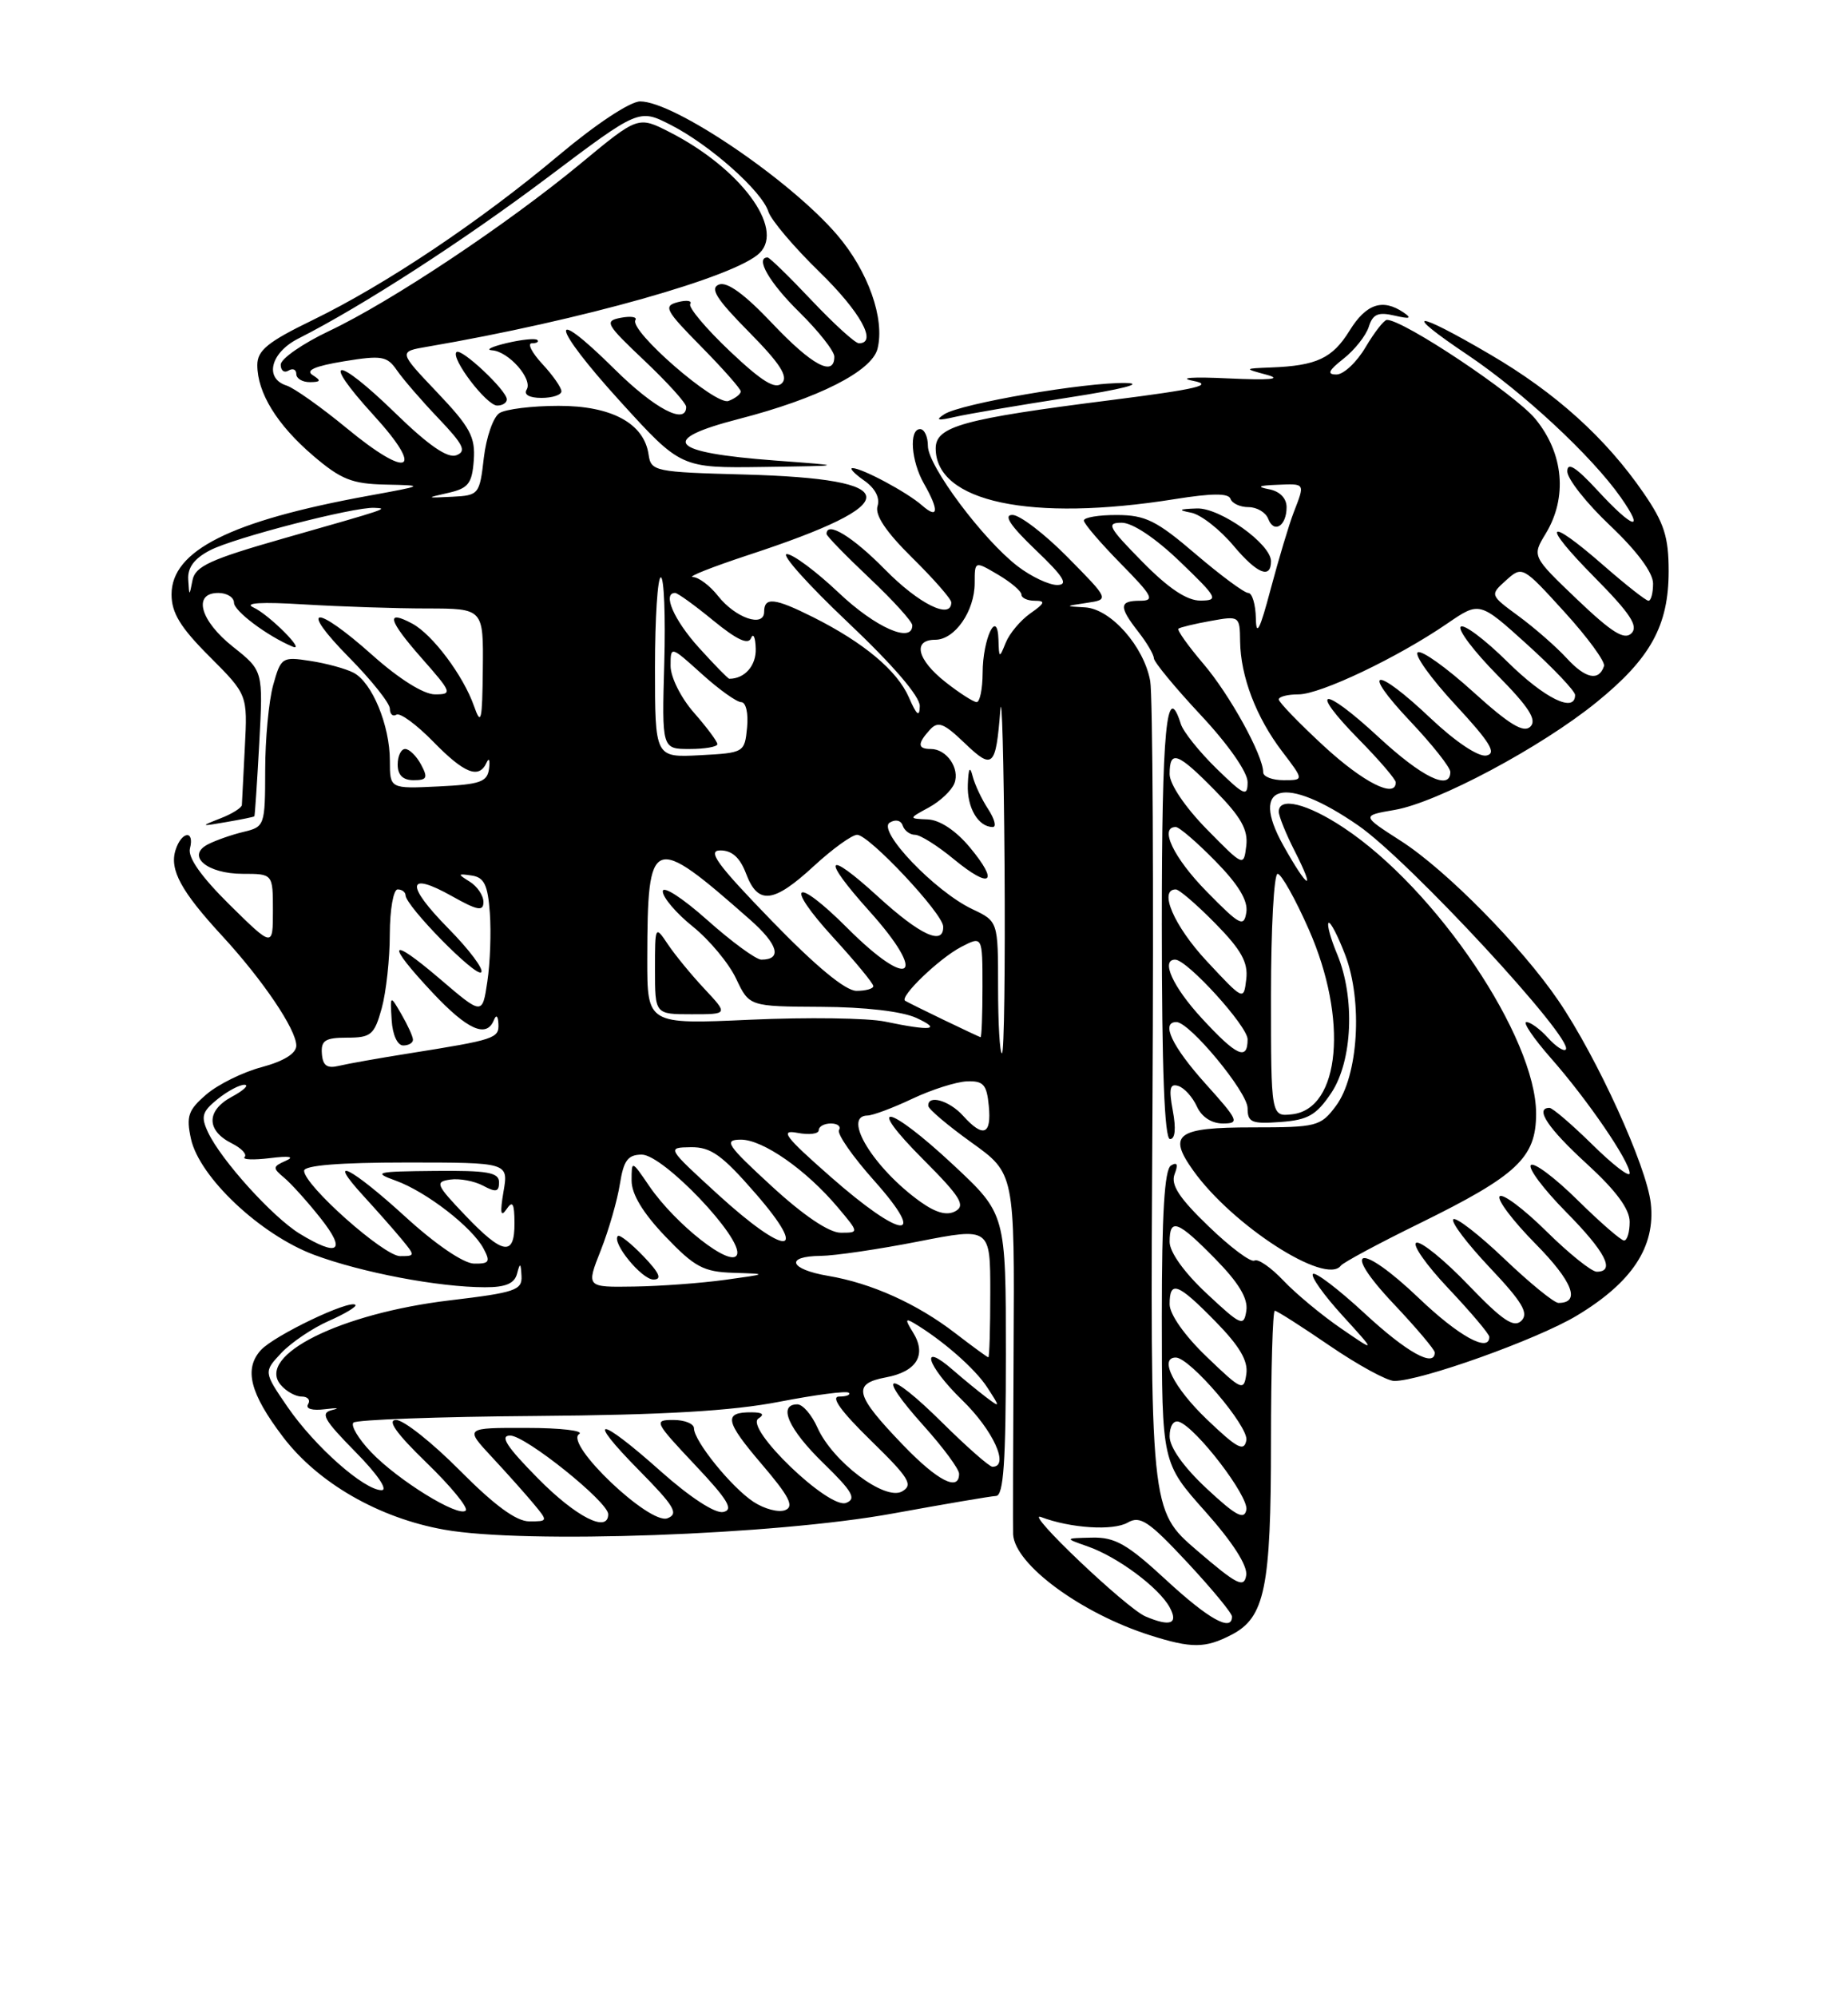<?xml version="1.0" encoding="UTF-8" standalone="no"?>
<!DOCTYPE svg PUBLIC "-//W3C//DTD SVG 1.1//EN" "http://www.w3.org/Graphics/SVG/1.1/DTD/svg11.dtd" >
<svg xmlns="http://www.w3.org/2000/svg" xmlns:xlink="http://www.w3.org/1999/xlink" version="1.1" viewBox="0 0 237 256">
 <g >
 <path fill="currentColor"
d=" M 157.94 209.53 C 162.22 207.32 163.00 203.52 163.00 184.85 C 163.00 175.58 163.22 168.00 163.49 168.00 C 163.76 168.00 166.94 170.03 170.55 172.50 C 174.17 174.97 177.89 177.00 178.81 177.00 C 182.22 177.01 197.11 171.69 202.20 168.64 C 209.30 164.38 212.32 159.81 211.71 154.25 C 211.19 149.50 204.81 135.51 199.85 128.24 C 195.11 121.29 185.43 111.48 179.65 107.78 C 174.60 104.54 174.60 104.54 178.85 103.81 C 184.32 102.88 197.66 95.77 204.76 90.00 C 211.69 84.38 214.00 80.17 214.00 73.20 C 214.00 68.82 213.42 67.02 210.78 63.18 C 205.94 56.15 199.52 50.35 191.10 45.43 C 181.33 39.70 179.63 39.73 188.19 45.47 C 195.32 50.26 204.14 58.45 207.86 63.75 C 211.04 68.29 209.43 67.80 204.85 62.83 C 202.10 59.86 201.00 59.17 201.00 60.42 C 201.00 61.38 203.47 64.51 206.50 67.37 C 209.94 70.63 212.00 73.40 212.00 74.79 C 212.00 76.00 211.74 77.00 211.41 77.00 C 211.09 77.00 208.51 74.97 205.68 72.50 C 198.28 66.03 197.53 66.96 204.49 73.99 C 209.06 78.61 210.15 80.25 209.23 81.17 C 208.32 82.08 206.72 81.08 202.26 76.83 C 196.47 71.30 196.47 71.30 198.23 68.40 C 201.05 63.76 200.54 58.11 196.90 53.69 C 194.29 50.52 180.01 41.00 177.87 41.00 C 177.50 41.00 176.27 42.58 175.13 44.50 C 174.00 46.42 172.32 48.00 171.40 48.00 C 170.14 48.00 170.36 47.50 172.31 45.97 C 173.72 44.86 175.18 43.02 175.54 41.89 C 176.05 40.26 176.74 39.96 178.84 40.45 C 180.83 40.91 181.12 40.81 180.00 40.05 C 177.31 38.23 175.20 38.94 173.07 42.39 C 170.88 45.93 168.84 46.88 163.00 47.10 C 159.50 47.24 159.50 47.24 162.50 48.05 C 164.49 48.60 162.81 48.75 157.50 48.50 C 152.95 48.28 151.01 48.42 153.00 48.81 C 155.76 49.35 153.54 49.88 142.50 51.28 C 123.47 53.69 120.00 54.65 120.00 57.47 C 120.00 64.34 132.19 66.93 150.69 63.97 C 155.43 63.21 157.57 63.20 157.81 63.94 C 158.01 64.52 159.04 65.00 160.11 65.00 C 161.19 65.00 162.32 65.67 162.64 66.49 C 163.38 68.44 165.00 67.42 165.00 65.01 C 165.00 63.86 164.13 62.97 162.75 62.71 C 161.12 62.39 161.40 62.23 163.75 62.14 C 167.43 61.98 167.38 61.89 165.91 65.68 C 165.31 67.23 163.99 71.65 162.96 75.50 C 161.58 80.72 161.10 81.67 161.06 79.25 C 161.02 77.46 160.59 76.00 160.08 76.00 C 159.58 76.00 156.54 73.75 153.33 71.01 C 148.33 66.73 146.90 66.02 143.25 66.01 C 140.91 66.00 139.00 66.32 139.00 66.72 C 139.00 67.11 141.12 69.58 143.71 72.22 C 147.83 76.40 148.15 77.00 146.21 77.00 C 143.51 77.00 143.47 77.76 146.00 81.00 C 147.08 82.38 147.97 83.89 147.98 84.37 C 147.99 84.85 150.70 88.13 154.00 91.66 C 157.51 95.41 160.00 98.97 160.00 100.24 C 160.00 102.17 159.57 101.98 156.00 98.50 C 153.81 96.36 151.75 93.79 151.44 92.80 C 149.61 87.03 149.00 93.41 149.00 118.50 C 149.00 136.96 149.34 146.00 150.05 146.00 C 150.71 146.00 150.84 144.66 150.41 142.37 C 149.88 139.53 150.03 138.84 151.11 139.19 C 151.88 139.43 152.94 140.61 153.49 141.81 C 154.10 143.16 155.38 144.00 156.83 144.00 C 159.01 144.00 158.85 143.62 154.59 138.89 C 150.31 134.12 148.83 131.00 150.87 131.00 C 152.57 131.00 160.00 139.98 160.00 142.04 C 160.00 143.86 160.51 144.08 164.22 143.81 C 167.74 143.55 168.81 142.94 170.72 140.10 C 173.46 136.02 173.81 127.88 171.49 122.31 C 170.65 120.32 170.16 118.51 170.38 118.29 C 170.60 118.06 171.57 119.92 172.52 122.40 C 174.79 128.37 174.20 137.92 171.32 141.76 C 169.36 144.38 168.87 144.50 160.64 144.50 C 150.92 144.50 149.71 145.38 153.02 150.02 C 158.03 157.06 170.04 164.80 171.96 162.22 C 172.26 161.82 176.79 159.38 182.04 156.81 C 194.60 150.64 197.00 148.38 197.00 142.74 C 197.00 132.96 184.22 113.97 172.32 106.09 C 167.65 102.99 164.00 102.09 164.00 104.04 C 164.00 104.61 164.91 106.86 166.02 109.04 C 168.82 114.53 167.74 114.02 164.58 108.36 C 160.16 100.46 164.71 99.25 174.20 105.81 C 180.69 110.29 202.01 133.32 200.80 134.53 C 200.54 134.80 199.50 134.11 198.51 133.01 C 197.51 131.90 196.27 131.00 195.76 131.00 C 195.25 131.00 196.67 133.09 198.91 135.64 C 203.60 140.96 209.00 148.86 209.00 150.38 C 209.00 150.96 206.85 149.30 204.22 146.71 C 201.58 144.12 199.11 142.00 198.72 142.00 C 196.77 142.00 198.53 144.63 203.50 149.17 C 207.24 152.59 209.00 154.97 209.00 156.60 C 209.00 157.92 208.68 159.00 208.28 159.00 C 207.89 159.00 205.20 156.66 202.31 153.81 C 199.41 150.95 196.73 148.94 196.33 149.33 C 195.94 149.73 197.95 152.41 200.81 155.31 C 205.90 160.46 207.21 163.00 204.78 163.00 C 204.11 163.00 201.20 160.66 198.31 157.81 C 195.41 154.95 192.73 152.94 192.33 153.33 C 191.94 153.73 194.01 156.47 196.93 159.43 C 201.69 164.25 202.76 167.00 199.87 167.00 C 199.31 167.00 196.18 164.45 192.92 161.34 C 189.66 158.23 186.71 155.95 186.38 156.28 C 186.05 156.62 188.16 159.40 191.06 162.47 C 195.23 166.88 196.08 168.31 195.12 169.28 C 194.15 170.24 192.71 169.27 188.32 164.71 C 185.26 161.52 182.26 159.08 181.65 159.28 C 181.05 159.48 182.90 162.13 185.78 165.17 C 188.65 168.21 191.00 170.99 191.00 171.35 C 191.00 173.42 187.10 171.29 181.98 166.40 C 174.34 159.11 171.74 159.73 178.78 167.17 C 181.65 170.21 184.00 172.99 184.00 173.35 C 184.00 175.34 180.40 173.33 175.03 168.36 C 171.68 165.26 168.69 162.98 168.38 163.29 C 168.07 163.60 169.77 165.99 172.16 168.61 C 176.50 173.37 176.50 173.37 172.00 170.28 C 169.53 168.59 166.19 165.82 164.60 164.14 C 163.00 162.45 161.33 161.30 160.88 161.57 C 160.44 161.85 157.79 159.88 155.01 157.19 C 151.21 153.54 150.12 151.86 150.64 150.49 C 151.12 149.24 150.98 148.90 150.17 149.39 C 149.34 149.91 149.00 155.61 149.00 168.81 C 149.01 187.50 149.01 187.50 154.58 193.74 C 158.11 197.70 160.02 200.69 159.82 201.92 C 159.55 203.59 158.64 203.13 153.50 198.72 C 147.50 193.57 147.50 193.57 147.80 142.03 C 147.96 113.69 147.83 89.05 147.51 87.28 C 146.70 82.84 142.45 78.04 139.16 77.85 C 136.52 77.70 136.52 77.70 139.39 77.27 C 142.27 76.84 142.27 76.84 136.92 71.42 C 133.98 68.44 130.79 66.00 129.84 66.00 C 128.65 66.00 129.57 67.38 132.81 70.48 C 136.43 73.93 137.06 74.96 135.59 74.98 C 134.55 74.99 132.27 73.92 130.54 72.60 C 126.09 69.20 119.00 59.72 119.00 57.16 C 119.00 55.97 118.55 55.00 118.00 55.00 C 116.55 55.00 116.84 59.10 118.50 62.00 C 120.46 65.43 120.35 66.62 118.25 64.78 C 116.33 63.09 110.55 60.00 109.33 60.00 C 108.90 60.00 109.57 60.71 110.82 61.59 C 112.23 62.57 112.88 63.81 112.54 64.87 C 112.18 66.02 113.64 68.19 117.00 71.50 C 119.75 74.21 122.00 76.78 122.00 77.21 C 122.00 79.47 117.85 77.42 113.50 73.00 C 109.33 68.76 106.00 66.74 106.00 68.44 C 106.00 68.69 108.47 71.23 111.50 74.09 C 114.53 76.95 117.00 79.67 117.00 80.15 C 117.00 82.52 112.29 80.44 107.59 76.00 C 104.69 73.25 101.68 71.01 100.90 71.02 C 100.13 71.03 103.66 74.97 108.75 79.78 C 114.52 85.24 117.99 89.27 117.96 90.51 C 117.93 91.98 117.56 91.68 116.56 89.38 C 115.07 85.96 110.80 82.38 104.29 79.11 C 99.36 76.64 98.00 76.48 98.00 78.41 C 98.00 80.48 94.32 79.22 92.08 76.38 C 91.05 75.07 89.60 73.98 88.86 73.96 C 88.11 73.94 91.33 72.67 96.00 71.13 C 116.30 64.47 116.13 61.38 95.45 60.82 C 83.96 60.51 83.49 60.41 83.18 58.27 C 82.61 54.26 78.42 52.00 71.62 52.02 C 68.25 52.02 64.85 52.44 64.05 52.95 C 63.26 53.45 62.36 56.03 62.05 58.68 C 61.51 63.37 61.41 63.50 58.00 63.67 C 54.60 63.84 54.58 63.83 57.50 63.17 C 60.06 62.59 60.54 61.98 60.76 59.00 C 60.98 56.01 60.30 54.75 56.06 50.29 C 51.10 45.07 51.10 45.07 54.80 44.44 C 74.54 41.06 94.40 35.46 97.44 32.41 C 100.64 29.22 94.90 21.54 85.89 16.94 C 81.83 14.87 81.83 14.87 74.46 20.97 C 65.01 28.78 50.14 38.68 42.20 42.43 C 38.79 44.05 36.00 45.99 36.00 46.74 C 36.00 47.50 36.45 47.84 37.00 47.50 C 37.55 47.16 38.00 47.36 38.00 47.94 C 38.00 48.52 38.79 48.99 39.75 48.98 C 41.15 48.97 41.22 48.79 40.10 48.08 C 39.13 47.47 40.36 46.93 44.10 46.31 C 48.96 45.52 49.64 45.63 50.90 47.46 C 51.67 48.58 54.06 51.35 56.22 53.61 C 59.44 56.99 59.86 57.84 58.53 58.35 C 57.41 58.78 54.97 57.10 50.73 52.98 C 43.03 45.49 40.99 45.63 47.88 53.18 C 54.55 60.47 52.48 61.50 44.46 54.88 C 41.19 52.19 37.72 49.73 36.76 49.42 C 33.87 48.51 34.69 45.21 38.25 43.40 C 46.44 39.26 59.49 30.82 70.22 22.75 C 81.94 13.93 81.94 13.93 86.02 16.01 C 91.04 18.57 97.70 24.48 98.54 27.12 C 98.88 28.20 101.83 31.68 105.08 34.84 C 110.34 39.96 112.58 44.00 110.15 44.00 C 109.67 44.00 106.95 41.52 104.09 38.50 C 101.23 35.47 98.69 33.00 98.44 33.00 C 96.80 33.00 98.68 36.25 102.50 40.00 C 104.97 42.43 107.00 45.00 107.00 45.71 C 107.00 48.37 104.13 46.83 99.03 41.44 C 95.50 37.71 93.25 36.07 92.21 36.47 C 91.00 36.94 91.86 38.31 96.03 42.53 C 100.05 46.60 101.13 48.27 100.28 49.12 C 99.44 49.96 97.73 48.92 93.59 45.00 C 90.54 42.11 88.26 39.40 88.52 38.97 C 88.79 38.54 88.07 38.43 86.92 38.73 C 85.04 39.22 85.33 39.77 89.92 44.42 C 92.71 47.25 95.00 49.84 95.00 50.17 C 95.00 50.51 94.30 51.06 93.43 51.39 C 91.77 52.03 80.65 42.37 81.49 41.02 C 81.74 40.62 80.90 40.49 79.62 40.73 C 77.47 41.14 77.68 41.53 82.65 46.23 C 85.59 49.01 88.00 51.67 88.00 52.15 C 88.00 54.53 83.94 52.39 78.81 47.31 C 70.14 38.73 70.67 41.70 79.54 51.45 C 87.32 60.00 87.32 60.00 97.91 59.85 C 108.50 59.70 108.50 59.70 99.44 59.03 C 85.80 58.01 84.37 56.38 94.75 53.70 C 104.91 51.08 111.81 47.59 112.54 44.70 C 113.50 40.86 111.34 34.76 107.38 30.13 C 101.34 23.07 86.47 13.00 82.10 13.00 C 80.82 13.00 76.43 15.90 71.69 19.88 C 61.60 28.35 49.49 36.46 40.11 41.02 C 34.34 43.82 33.00 44.91 33.00 46.79 C 33.00 50.34 35.52 54.44 40.15 58.40 C 43.72 61.45 45.14 62.02 49.43 62.11 C 54.50 62.22 54.50 62.22 47.22 63.55 C 29.56 66.77 22.00 70.57 22.00 76.19 C 22.00 78.56 23.14 80.43 26.88 84.16 C 31.75 89.04 31.75 89.04 31.40 95.77 C 31.21 99.47 31.04 102.80 31.02 103.17 C 31.01 103.53 29.76 104.32 28.25 104.90 C 25.65 105.92 25.69 105.94 29.00 105.37 C 30.93 105.04 32.55 104.71 32.62 104.63 C 32.69 104.56 32.97 100.33 33.25 95.24 C 33.75 85.97 33.75 85.97 29.88 82.90 C 25.65 79.55 24.68 76.00 28.00 76.00 C 29.10 76.00 30.00 76.56 30.01 77.25 C 30.01 78.32 34.27 81.51 37.50 82.87 C 39.39 83.67 34.50 78.76 32.50 77.86 C 31.21 77.27 33.52 77.13 39.00 77.47 C 43.67 77.75 50.76 77.99 54.75 77.99 C 62.00 78.00 62.00 78.00 61.92 85.75 C 61.85 92.45 61.70 93.09 60.79 90.50 C 59.43 86.61 55.47 81.32 52.87 79.93 C 49.41 78.08 49.79 79.49 54.07 84.35 C 57.97 88.77 58.05 89.00 55.78 89.00 C 54.34 89.00 51.19 87.03 47.79 84.00 C 40.36 77.37 38.17 77.58 44.78 84.28 C 47.65 87.19 50.00 90.14 50.00 90.84 C 50.00 91.54 50.38 91.89 50.84 91.60 C 51.30 91.32 53.41 92.86 55.54 95.04 C 59.55 99.15 61.43 99.89 62.40 97.75 C 62.71 97.06 62.86 97.40 62.72 98.50 C 62.51 100.22 61.62 100.54 56.24 100.80 C 50.00 101.10 50.00 101.10 50.00 97.52 C 50.00 92.97 47.71 87.44 45.33 86.22 C 44.33 85.70 41.83 85.02 39.78 84.71 C 36.18 84.15 36.02 84.26 35.03 87.82 C 34.47 89.84 34.01 94.75 34.01 98.73 C 34.00 105.79 33.94 105.98 31.25 106.62 C 29.74 106.98 27.68 107.70 26.69 108.21 C 23.82 109.68 26.53 112.00 31.12 112.00 C 35.00 112.00 35.00 112.00 35.00 116.72 C 35.00 121.43 35.00 121.43 29.45 115.97 C 25.80 112.36 24.06 109.90 24.36 108.75 C 24.98 106.34 23.28 106.53 22.51 108.96 C 21.72 111.47 23.22 114.24 28.48 119.94 C 33.70 125.60 38.00 131.96 38.00 134.02 C 38.00 135.02 36.41 136.01 33.59 136.77 C 31.16 137.41 27.96 138.99 26.46 140.28 C 24.13 142.28 23.86 143.07 24.49 145.97 C 25.58 150.90 33.39 158.25 40.27 160.83 C 46.35 163.10 56.23 164.98 62.18 164.99 C 64.84 165.00 65.98 164.52 66.31 163.25 C 66.69 161.80 66.79 161.85 66.88 163.53 C 66.99 165.37 66.09 165.67 57.69 166.67 C 43.65 168.34 32.86 173.71 35.98 177.48 C 36.68 178.32 37.89 179.00 38.68 179.00 C 39.47 179.00 39.84 179.44 39.51 179.98 C 39.15 180.57 40.04 180.83 41.70 180.62 C 43.24 180.43 43.66 180.47 42.62 180.72 C 41.03 181.10 41.49 181.93 45.58 186.09 C 48.38 188.92 49.80 191.00 48.94 191.00 C 46.70 191.00 40.38 185.41 36.89 180.35 C 33.80 175.84 33.80 175.84 36.08 173.41 C 37.34 172.08 40.07 170.23 42.16 169.31 C 44.25 168.39 45.79 167.46 45.58 167.25 C 44.86 166.53 35.15 171.18 33.45 173.05 C 31.26 175.48 32.06 178.60 36.29 184.17 C 40.78 190.08 48.59 194.57 56.97 196.06 C 67.27 197.91 99.39 196.75 114.50 193.99 C 121.10 192.79 127.06 191.77 127.75 191.74 C 128.70 191.68 129.00 187.36 129.00 173.63 C 129.00 155.60 129.00 155.60 122.25 149.30 C 113.85 141.46 110.73 140.94 118.46 148.67 C 123.14 153.36 123.85 154.50 122.55 155.23 C 121.47 155.84 120.06 155.47 118.06 154.05 C 112.09 149.79 107.93 143.04 111.25 142.98 C 111.94 142.97 114.53 142.00 117.00 140.83 C 119.47 139.66 122.62 138.66 124.00 138.60 C 126.12 138.52 126.55 139.00 126.81 141.75 C 127.17 145.47 126.10 145.88 123.50 143.00 C 121.73 141.04 118.95 140.26 119.05 141.75 C 119.07 142.16 121.58 144.28 124.61 146.45 C 130.12 150.40 130.12 150.40 129.99 172.95 C 129.92 185.35 129.90 196.03 129.93 196.67 C 130.15 200.54 138.66 206.79 147.50 209.60 C 152.83 211.29 154.57 211.28 157.94 209.53 Z  M 54.00 98.00 C 53.41 96.90 52.50 96.00 51.96 96.00 C 51.43 96.00 51.00 96.90 51.00 98.00 C 51.00 99.34 51.67 100.00 53.04 100.00 C 54.76 100.00 54.91 99.70 54.00 98.00 Z  M 163.00 71.93 C 163.00 69.72 156.45 65.06 153.50 65.17 C 151.17 65.25 151.00 65.37 152.75 65.71 C 153.99 65.94 156.46 67.87 158.23 69.99 C 161.22 73.54 163.00 74.27 163.00 71.93 Z  M 137.00 50.96 C 143.87 49.90 146.84 49.14 144.38 49.09 C 139.19 48.98 123.25 51.72 121.11 53.09 C 119.90 53.87 120.24 53.95 122.50 53.43 C 124.15 53.05 130.68 51.94 137.00 50.96 Z  M 65.00 51.19 C 65.00 50.05 59.13 44.54 58.54 45.13 C 57.77 45.90 62.38 51.96 63.75 51.98 C 64.44 51.99 65.00 51.63 65.00 51.19 Z  M 72.00 50.15 C 72.00 49.68 70.90 48.10 69.55 46.65 C 68.20 45.19 67.60 44.00 68.21 44.00 C 68.83 44.00 69.14 43.81 68.91 43.58 C 68.68 43.34 66.91 43.52 64.99 43.97 C 63.07 44.43 62.22 44.84 63.10 44.90 C 65.22 45.03 68.37 48.60 67.54 49.94 C 67.14 50.58 67.89 51.00 69.44 51.00 C 70.85 51.00 72.00 50.62 72.00 50.15 Z  M 146.90 207.18 C 144.44 206.13 131.23 193.57 133.50 194.44 C 137.29 195.88 142.77 196.23 144.63 195.15 C 146.23 194.23 147.33 194.97 152.25 200.24 C 155.41 203.63 158.00 206.76 158.00 207.20 C 158.00 209.21 155.02 207.56 149.54 202.50 C 144.57 197.91 143.00 197.01 140.04 197.08 C 136.50 197.16 136.50 197.16 139.50 198.21 C 143.34 199.55 148.67 203.52 150.02 206.04 C 151.15 208.14 150.08 208.53 146.90 207.18 Z  M 59.00 188.50 C 55.46 184.93 51.77 182.00 50.80 182.00 C 49.60 182.00 50.83 183.73 54.70 187.48 C 57.82 190.50 60.08 193.25 59.73 193.61 C 58.81 194.53 51.00 189.71 47.57 186.10 C 45.96 184.41 44.95 182.71 45.33 182.34 C 45.70 181.97 56.24 181.58 68.75 181.49 C 85.13 181.36 93.86 180.85 99.93 179.67 C 104.57 178.77 108.58 178.25 108.85 178.51 C 109.12 178.78 108.56 179.00 107.62 179.00 C 106.49 179.00 107.84 180.88 111.65 184.60 C 116.63 189.46 117.16 190.33 115.67 191.17 C 113.47 192.39 106.75 187.31 104.83 182.97 C 104.10 181.34 102.95 180.00 102.26 180.00 C 99.71 180.00 101.12 183.19 105.59 187.53 C 109.34 191.18 109.87 192.11 108.51 192.63 C 106.30 193.48 95.41 183.00 97.27 181.81 C 98.09 181.29 97.81 181.03 96.42 181.02 C 92.75 180.99 92.97 182.14 97.65 187.62 C 101.23 191.81 101.89 193.10 100.69 193.56 C 99.85 193.89 98.03 193.41 96.64 192.50 C 93.82 190.65 89.00 184.70 89.00 183.07 C 89.00 182.48 87.81 182.00 86.35 182.00 C 83.82 182.00 83.92 182.23 89.10 187.73 C 93.37 192.25 94.13 193.52 92.74 193.80 C 91.70 194.01 88.47 191.90 84.74 188.58 C 76.73 181.43 74.95 181.36 81.96 188.46 C 86.50 193.06 87.08 194.03 85.60 194.60 C 83.31 195.48 72.34 185.04 74.27 183.81 C 74.94 183.38 71.92 183.02 67.55 183.02 C 59.59 183.00 59.59 183.00 63.08 186.75 C 65.00 188.81 67.41 191.51 68.44 192.75 C 70.29 194.98 70.29 195.00 67.88 195.00 C 66.21 195.00 63.42 192.95 59.00 188.50 Z  M 69.00 189.50 C 64.97 185.42 64.05 184.00 65.43 184.00 C 67.39 184.00 78.00 192.50 78.00 194.08 C 78.00 196.54 73.89 194.45 69.00 189.50 Z  M 154.75 190.79 C 151.79 188.03 150.00 185.51 150.00 184.10 C 150.00 182.79 150.50 182.00 151.19 182.23 C 153.41 182.97 160.18 191.81 159.84 193.52 C 159.57 194.86 158.49 194.28 154.75 190.79 Z  M 115.85 185.25 C 109.61 178.77 109.25 177.36 113.62 176.54 C 117.59 175.80 118.88 173.64 117.08 170.76 C 116.08 169.16 116.10 168.94 117.18 169.57 C 120.85 171.75 125.04 175.41 126.60 177.81 C 128.31 180.44 128.30 180.47 126.42 179.05 C 125.37 178.25 123.49 176.71 122.25 175.63 C 117.87 171.79 118.81 175.00 123.37 179.43 C 127.38 183.32 129.51 188.00 127.28 188.00 C 126.88 188.00 123.97 185.44 120.81 182.31 C 113.84 175.41 112.16 175.74 118.47 182.76 C 120.96 185.53 123.00 188.29 123.00 188.90 C 123.00 191.22 120.25 189.82 115.85 185.25 Z  M 154.74 181.89 C 150.52 177.84 148.60 174.00 150.79 174.00 C 152.61 174.00 160.17 182.86 159.84 184.60 C 159.55 186.12 158.67 185.65 154.74 181.89 Z  M 154.75 173.90 C 151.94 171.21 150.00 168.46 150.00 167.17 C 150.00 164.05 151.04 164.44 155.88 169.38 C 158.96 172.52 160.08 174.41 159.84 176.10 C 159.52 178.34 159.27 178.24 154.75 173.90 Z  M 122.50 170.87 C 117.60 167.10 111.77 164.47 106.20 163.53 C 101.23 162.69 100.61 161.01 105.25 160.97 C 107.04 160.95 112.66 160.13 117.75 159.13 C 127.00 157.32 127.00 157.32 127.00 165.66 C 127.00 170.25 126.89 173.99 126.75 173.97 C 126.61 173.96 124.70 172.56 122.50 170.87 Z  M 154.75 165.79 C 151.89 163.13 150.00 160.49 150.00 159.18 C 150.00 156.05 151.03 156.44 155.88 161.38 C 158.87 164.43 160.07 166.43 159.84 167.99 C 159.52 170.08 159.18 169.93 154.75 165.79 Z  M 77.05 160.25 C 78.08 157.64 79.18 153.81 79.50 151.75 C 79.98 148.73 80.52 148.00 82.30 147.99 C 85.05 147.98 95.31 158.74 94.52 160.81 C 93.84 162.59 86.64 156.96 83.25 152.00 C 81.00 148.70 81.00 148.70 81.00 151.33 C 81.00 153.07 82.47 155.49 85.33 158.48 C 89.10 162.42 90.22 163.02 94.08 163.14 C 98.50 163.28 98.50 163.28 93.00 164.04 C 89.97 164.46 84.73 164.85 81.34 164.90 C 75.17 165.00 75.17 165.00 77.05 160.25 Z  M 82.51 161.01 C 80.93 159.37 79.46 158.20 79.24 158.42 C 78.41 159.25 82.29 164.00 83.80 164.00 C 84.94 164.00 84.59 163.18 82.51 161.01 Z  M 52.00 155.97 C 45.01 149.59 41.71 147.93 46.58 153.25 C 48.22 155.04 50.41 157.51 51.44 158.75 C 53.27 160.96 53.27 161.00 51.31 161.00 C 49.23 161.00 39.00 151.91 39.00 150.06 C 39.00 149.37 43.57 149.00 52.11 149.00 C 65.22 149.00 65.22 149.00 64.57 152.75 C 64.11 155.46 64.21 156.08 64.95 155.00 C 65.74 153.83 65.97 154.22 65.98 156.75 C 66.01 161.09 64.50 160.85 59.64 155.75 C 55.91 151.84 55.76 151.47 57.74 151.19 C 58.93 151.02 60.82 151.37 61.95 151.97 C 63.60 152.86 64.00 152.77 64.00 151.54 C 64.00 150.27 62.53 150.01 55.75 150.08 C 48.18 150.15 47.77 150.25 50.76 151.33 C 54.68 152.75 60.55 157.29 62.01 160.03 C 62.92 161.73 62.75 161.99 60.79 161.96 C 59.43 161.93 55.85 159.49 52.00 155.97 Z  M 38.44 158.13 C 34.97 156.01 28.35 148.69 26.68 145.13 C 25.73 143.11 25.91 142.49 27.90 140.88 C 29.18 139.85 30.73 139.02 31.36 139.04 C 31.99 139.06 31.24 139.77 29.69 140.60 C 26.43 142.37 26.45 144.92 29.75 146.56 C 30.98 147.18 31.71 147.96 31.37 148.30 C 31.03 148.64 32.50 148.70 34.63 148.44 C 37.11 148.13 37.84 148.26 36.65 148.78 C 34.96 149.53 34.94 149.70 36.44 150.95 C 37.34 151.70 39.45 154.04 41.12 156.15 C 44.47 160.38 43.41 161.16 38.44 158.13 Z  M 92.00 153.03 C 85.51 147.09 85.50 147.09 88.60 147.04 C 91.17 147.01 92.60 148.03 96.92 153.00 C 103.95 161.09 100.84 161.11 92.00 153.03 Z  M 98.98 152.05 C 93.20 146.74 92.77 146.09 95.00 146.07 C 97.82 146.05 103.41 149.95 107.46 154.77 C 110.18 158.00 110.18 158.00 107.82 158.00 C 106.33 158.00 103.07 155.81 98.98 152.05 Z  M 106.51 150.82 C 100.67 145.69 99.96 144.76 102.26 145.20 C 103.77 145.49 105.00 145.34 105.00 144.86 C 105.00 144.39 105.70 144.00 106.56 144.00 C 107.42 144.00 107.88 144.38 107.60 144.84 C 107.31 145.31 109.34 148.23 112.12 151.34 C 119.13 159.21 115.69 158.89 106.51 150.82 Z  M 163.00 127.57 C 163.00 119.00 163.38 112.00 163.85 112.00 C 164.32 112.00 166.12 115.21 167.85 119.13 C 172.92 130.61 171.89 142.10 165.73 142.82 C 163.00 143.13 163.00 143.13 163.00 127.57 Z  M 41.28 135.05 C 41.15 133.36 41.71 133.00 44.52 133.00 C 47.58 133.00 48.01 132.64 48.95 129.25 C 49.52 127.19 49.99 122.91 49.99 119.75 C 50.00 116.59 50.45 114.00 51.00 114.00 C 51.55 114.00 52.00 114.34 52.01 114.75 C 52.03 116.13 61.04 125.30 61.71 124.62 C 62.08 124.25 60.18 121.72 57.50 119.00 C 51.94 113.35 52.16 111.60 58.01 114.89 C 61.25 116.71 62.00 116.84 62.00 115.61 C 62.00 114.78 61.21 113.61 60.25 113.01 C 58.65 112.02 58.67 111.95 60.50 112.22 C 62.10 112.46 62.56 113.42 62.82 117.01 C 63.00 119.48 62.86 123.44 62.50 125.81 C 61.86 130.12 61.86 130.12 56.43 125.48 C 49.86 119.87 49.39 120.75 55.49 127.25 C 59.95 132.00 62.39 133.09 63.34 130.75 C 63.64 130.00 63.87 130.19 63.92 131.23 C 64.01 133.09 63.50 133.26 52.50 135.01 C 48.65 135.62 44.59 136.34 43.47 136.61 C 41.95 136.98 41.39 136.59 41.28 135.05 Z  M 52.96 133.25 C 52.95 132.84 52.28 131.38 51.48 130.00 C 50.03 127.50 50.03 127.50 50.23 130.75 C 50.34 132.63 50.97 134.00 51.71 134.00 C 52.42 134.00 52.98 133.66 52.96 133.25 Z  M 128.00 126.55 C 128.00 118.09 128.00 118.09 124.68 116.52 C 119.90 114.25 112.45 106.46 114.10 105.44 C 114.84 104.98 115.55 105.14 115.77 105.82 C 115.99 106.47 116.70 107.00 117.36 107.00 C 118.01 107.00 120.24 108.40 122.32 110.12 C 127.06 114.02 128.19 113.19 124.38 108.61 C 122.60 106.47 120.54 105.10 119.00 105.03 C 116.50 104.92 116.50 104.92 119.13 103.49 C 120.58 102.70 122.05 101.31 122.40 100.40 C 123.13 98.50 121.41 96.00 119.38 96.00 C 117.67 96.00 117.63 95.32 119.25 93.54 C 120.30 92.39 121.03 92.67 123.72 95.25 C 127.33 98.71 127.71 98.36 128.29 91.00 C 128.49 88.53 128.73 97.41 128.83 110.75 C 128.92 124.09 128.78 135.00 128.50 135.00 C 128.22 135.00 128.00 131.20 128.00 126.55 Z  M 126.73 103.71 C 125.90 102.45 125.00 100.54 124.73 99.46 C 124.39 98.12 124.20 98.47 124.12 100.55 C 124.00 103.52 125.46 106.00 127.32 106.00 C 127.82 106.00 127.55 104.97 126.73 103.71 Z  M 154.13 130.52 C 150.41 126.49 148.83 123.00 150.71 123.00 C 152.25 123.00 160.00 131.52 160.00 133.21 C 160.00 136.01 158.59 135.36 154.13 130.52 Z  M 121.00 130.71 C 118.53 129.52 116.31 128.42 116.08 128.27 C 115.32 127.77 120.45 122.84 123.25 121.38 C 126.00 119.95 126.00 119.95 126.00 126.47 C 126.00 130.06 125.89 132.97 125.75 132.94 C 125.61 132.90 123.47 131.90 121.00 130.71 Z  M 113.50 130.94 C 111.30 130.48 103.54 130.37 96.25 130.70 C 83.00 131.30 83.00 131.30 83.01 122.90 C 83.04 106.96 83.57 106.76 96.17 117.86 C 99.80 121.05 100.35 123.00 97.64 123.00 C 96.96 123.00 93.83 120.71 90.70 117.92 C 87.52 115.09 85.00 113.46 85.00 114.25 C 85.00 115.03 86.73 117.06 88.85 118.76 C 90.97 120.46 93.47 123.46 94.40 125.43 C 96.09 129.00 96.09 129.00 105.30 129.05 C 110.89 129.07 115.68 129.63 117.50 130.46 C 120.87 132.01 119.44 132.18 113.50 130.94 Z  M 90.35 126.75 C 88.67 124.96 86.56 122.39 85.65 121.03 C 84.02 118.59 84.00 118.63 84.00 124.28 C 84.00 130.00 84.00 130.00 88.70 130.00 C 93.39 130.00 93.39 130.00 90.35 126.75 Z  M 154.75 123.18 C 150.56 118.68 148.54 114.00 150.79 114.00 C 151.23 114.00 153.51 115.97 155.87 118.37 C 159.20 121.76 160.08 123.35 159.83 125.50 C 159.50 128.27 159.50 128.27 154.75 123.18 Z  M 98.95 118.00 C 91.94 110.77 90.65 109.00 92.39 109.00 C 93.88 109.00 94.91 109.93 95.69 112.00 C 97.21 116.01 99.20 115.78 104.38 111.00 C 106.77 108.80 109.26 107.00 109.93 107.00 C 111.45 107.00 120.91 117.07 120.96 118.75 C 121.04 121.26 118.03 119.88 112.58 114.90 C 105.87 108.77 105.25 109.84 111.50 116.79 C 119.10 125.24 116.77 127.05 108.69 118.97 C 101.91 112.19 100.46 113.16 106.88 120.18 C 109.70 123.26 112.00 126.05 112.00 126.39 C 112.00 126.73 111.03 127.00 109.84 127.00 C 108.43 127.00 104.64 123.87 98.95 118.00 Z  M 154.75 114.27 C 150.51 109.95 148.62 106.00 150.79 106.00 C 151.23 106.00 153.52 107.97 155.88 110.38 C 158.82 113.37 160.07 115.44 159.84 116.93 C 159.53 118.89 159.03 118.63 154.75 114.27 Z  M 154.75 106.27 C 151.97 103.43 150.00 100.51 150.00 99.22 C 150.00 96.05 151.02 96.43 155.87 101.37 C 159.16 104.72 160.08 106.36 159.83 108.42 C 159.50 111.10 159.49 111.09 154.75 106.27 Z  M 169.75 95.60 C 166.59 92.68 164.00 90.00 164.00 89.65 C 164.00 89.29 165.14 89.00 166.53 89.00 C 169.33 89.00 179.25 84.28 185.62 79.91 C 189.75 77.08 189.75 77.08 195.87 82.62 C 199.24 85.67 202.00 88.58 202.00 89.08 C 202.00 91.45 198.08 89.52 193.31 84.81 C 190.41 81.95 187.73 79.94 187.33 80.33 C 186.94 80.73 189.05 83.51 192.02 86.52 C 196.08 90.63 197.13 92.27 196.27 93.13 C 195.41 93.99 193.58 92.89 188.92 88.67 C 185.51 85.58 182.32 83.30 181.83 83.61 C 181.33 83.91 183.50 86.94 186.64 90.33 C 191.11 95.15 191.98 96.57 190.62 96.84 C 189.59 97.03 186.68 95.09 183.50 92.09 C 176.33 85.30 174.36 85.57 180.85 92.44 C 183.68 95.43 186.00 98.36 186.00 98.94 C 186.00 101.40 182.38 99.64 176.77 94.45 C 169.57 87.78 167.67 88.06 174.31 94.81 C 176.89 97.43 179.00 99.89 179.00 100.28 C 179.00 102.40 174.82 100.28 169.75 95.60 Z  M 162.00 98.99 C 162.00 96.81 157.70 89.02 154.32 85.07 C 152.37 82.78 150.93 80.76 151.13 80.58 C 151.33 80.41 153.19 79.96 155.25 79.59 C 158.96 78.92 159.00 78.95 159.04 82.20 C 159.10 86.71 161.11 91.97 164.45 96.34 C 167.24 100.00 167.24 100.00 164.62 100.00 C 163.18 100.00 162.00 99.55 162.00 98.99 Z  M 84.00 85.55 C 84.00 79.20 84.34 74.00 84.75 74.00 C 85.16 74.00 85.36 78.95 85.19 85.00 C 84.88 96.00 84.88 96.00 88.44 96.00 C 90.40 96.00 92.00 95.72 92.00 95.38 C 92.00 95.04 90.65 93.23 89.00 91.35 C 87.32 89.44 86.00 86.79 86.00 85.35 C 86.00 82.77 86.00 82.77 90.00 86.38 C 92.20 88.37 94.48 90.00 95.07 90.00 C 95.66 90.00 95.99 91.43 95.81 93.25 C 95.50 96.46 95.43 96.50 89.75 96.80 C 84.00 97.10 84.00 97.10 84.00 85.55 Z  M 121.25 87.42 C 117.61 84.55 117.00 82.00 119.94 82.00 C 122.45 82.00 125.00 78.33 125.00 74.72 C 125.00 71.89 125.00 71.89 128.00 73.66 C 129.65 74.63 131.00 75.78 131.00 76.22 C 131.00 76.65 131.78 77.00 132.72 77.00 C 134.12 77.00 134.01 77.31 132.15 78.61 C 130.89 79.49 129.47 81.18 128.99 82.36 C 128.16 84.42 128.12 84.40 128.05 82.00 C 127.92 77.89 126.03 81.83 126.02 86.25 C 126.01 88.31 125.66 90.00 125.25 89.99 C 124.84 89.98 123.04 88.83 121.25 87.42 Z  M 89.62 83.00 C 86.42 79.46 84.92 76.00 86.58 76.00 C 86.90 76.00 89.11 77.59 91.48 79.54 C 94.49 82.00 95.96 82.69 96.32 81.79 C 96.61 81.08 96.88 81.69 96.92 83.14 C 96.99 85.32 95.51 87.00 93.53 87.00 C 93.37 87.00 91.61 85.20 89.62 83.00 Z  M 200.94 84.38 C 199.60 82.92 196.83 80.50 194.78 78.99 C 191.06 76.26 191.06 76.26 193.15 74.38 C 195.22 72.52 195.28 72.55 200.64 78.44 C 203.61 81.70 205.89 84.82 205.71 85.37 C 205.05 87.35 203.34 86.99 200.94 84.38 Z  M 146.50 72.00 C 142.13 67.56 141.83 67.00 143.86 67.00 C 145.24 67.00 148.19 68.97 151.32 71.98 C 156.16 76.63 156.33 76.96 153.96 76.98 C 152.22 76.99 149.87 75.43 146.50 72.00 Z  M 24.14 74.28 C 24.04 72.75 24.92 71.57 26.96 70.52 C 30.05 68.92 45.39 64.96 48.00 65.09 C 49.85 65.17 49.96 65.14 36.30 69.03 C 26.98 71.69 25.04 72.58 24.69 74.36 C 24.28 76.46 24.27 76.46 24.14 74.28 Z "/>
</g>
</svg>
